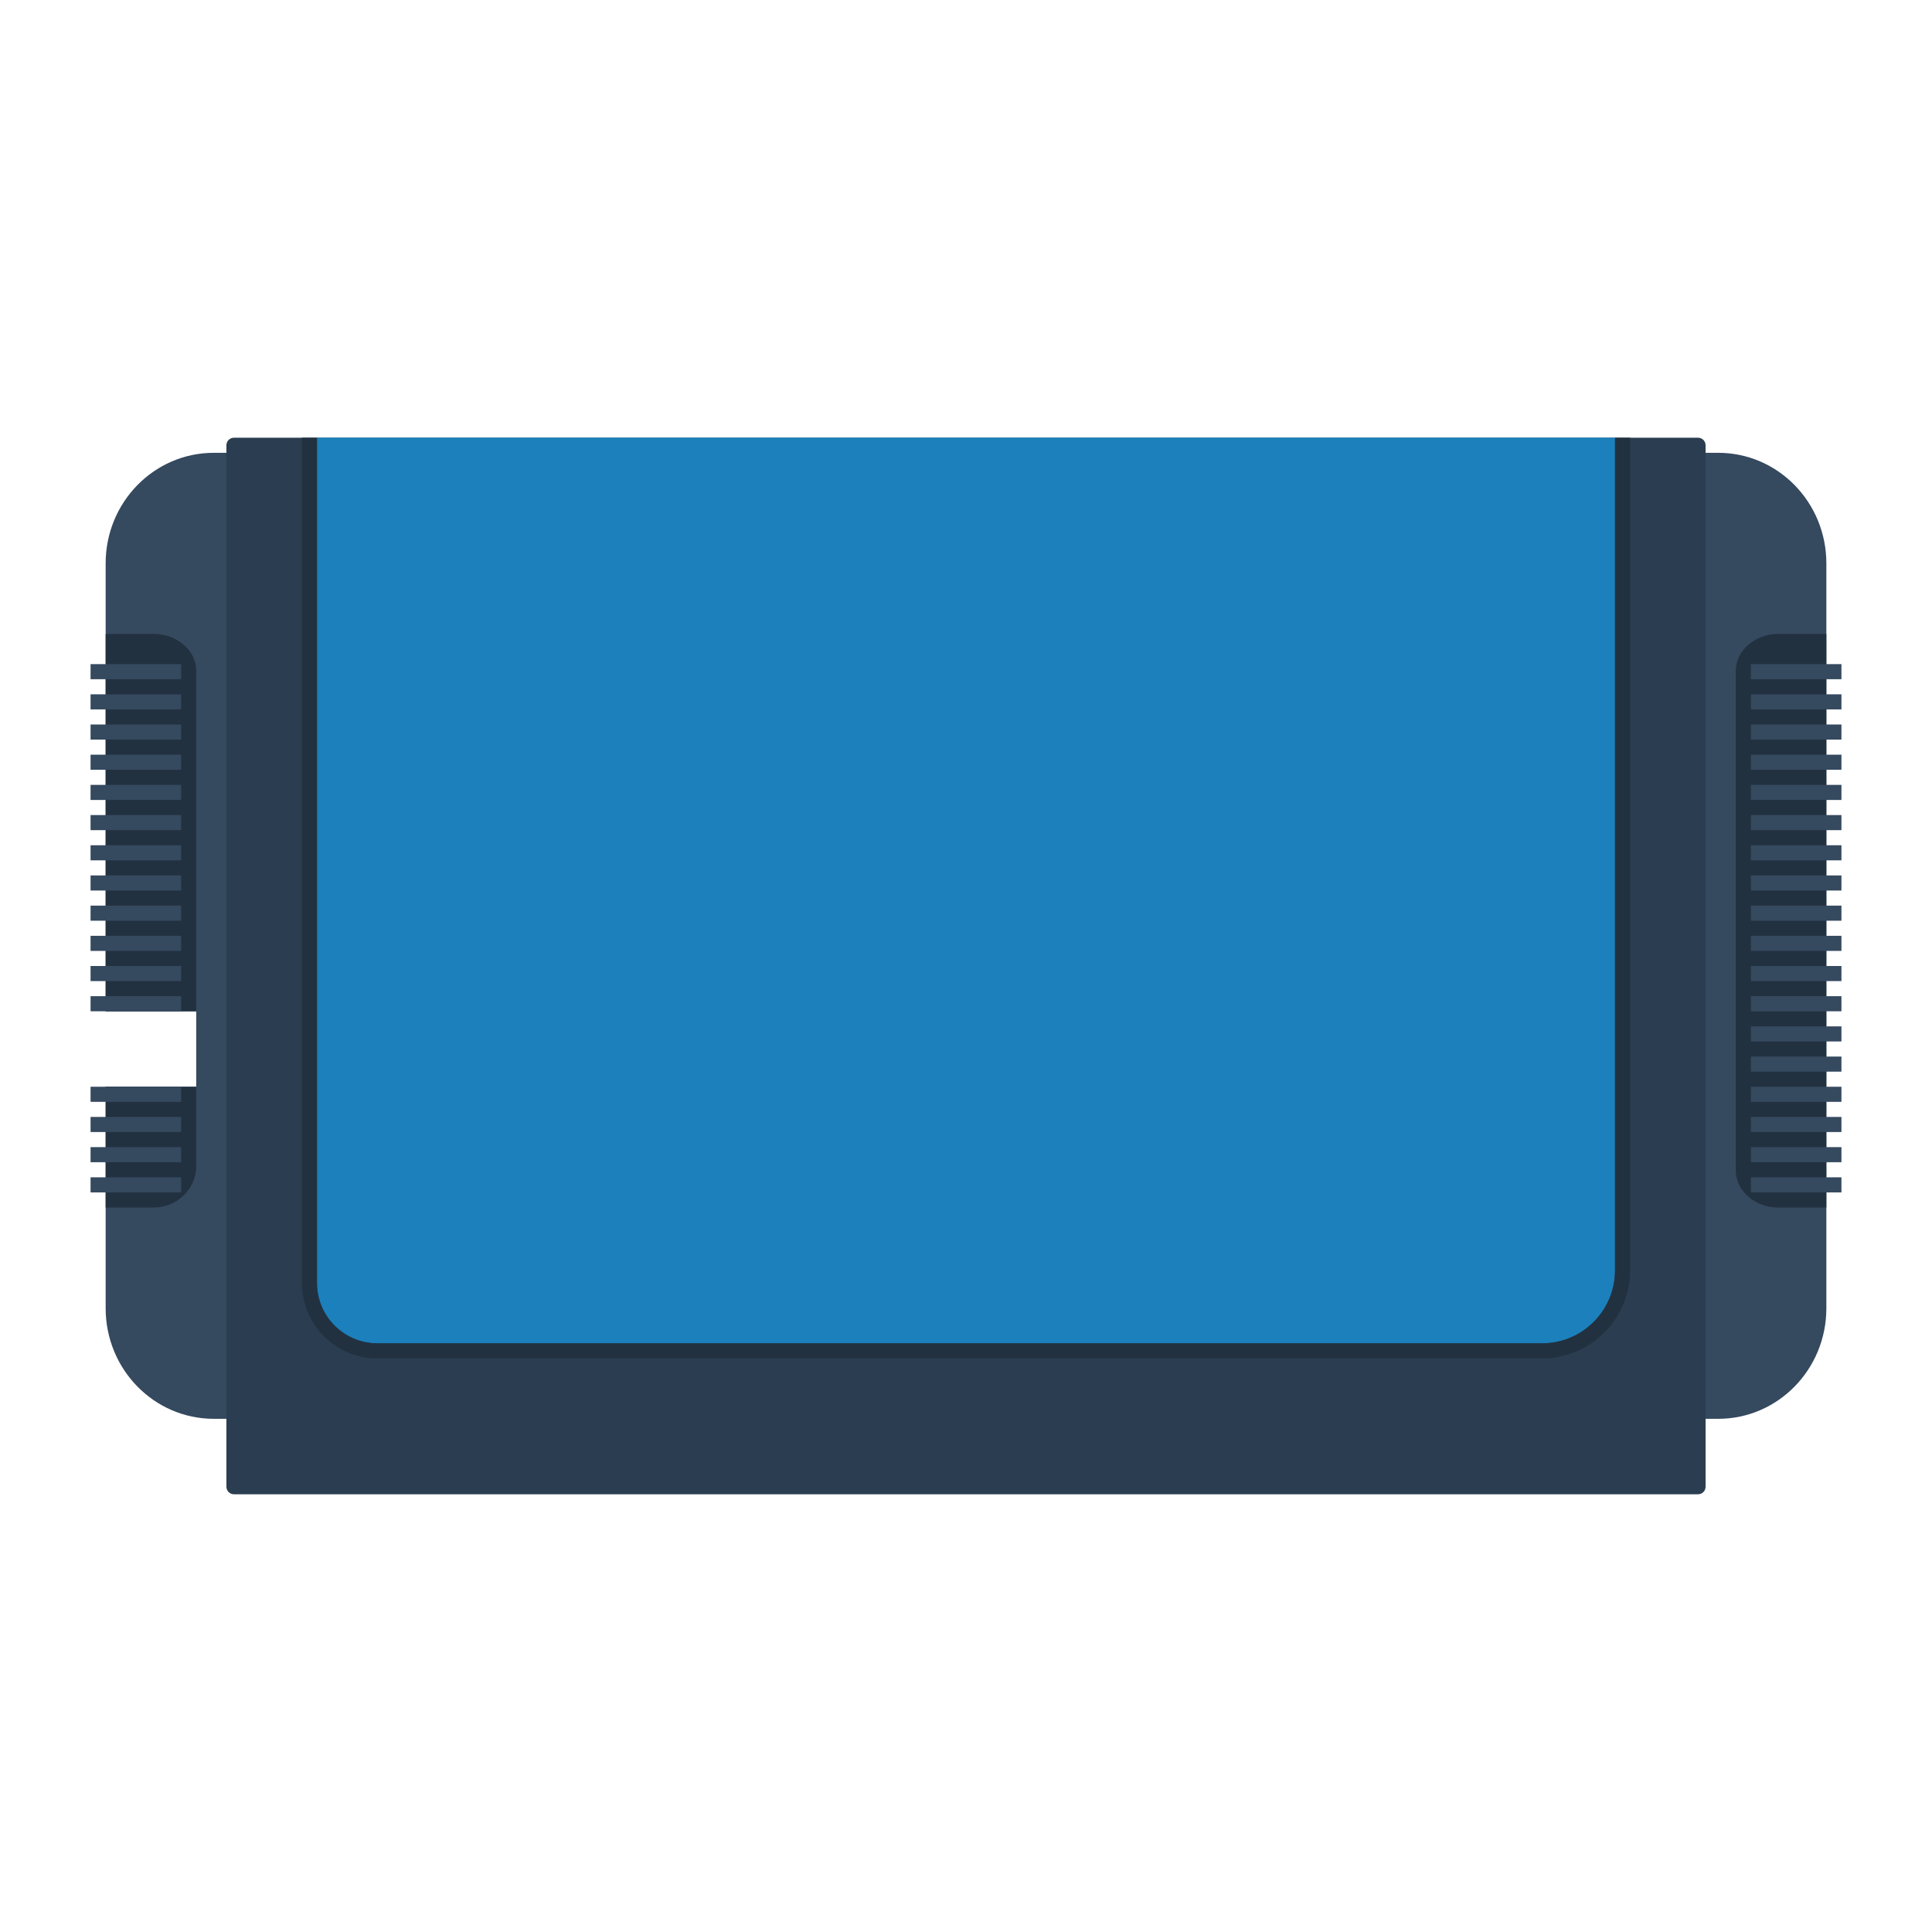 <svg enable-background="new 0 0 256 256" viewBox="0 0 256 256" xmlns="http://www.w3.org/2000/svg"><path d="m227.675 60h-199.35c-7.912 0-14.325 6.556-14.325 14.643v59.357h12v10h-12v29.357c0 8.087 6.413 14.643 14.325 14.643h199.351c7.911 0 14.325-6.556 14.325-14.643v-98.714c-.001-8.087-6.414-14.643-14.326-14.643z" fill="#35495f"/><path d="m225 198h-194c-.552 0-1-.448-1-1v-138c0-.552.448-1 1-1h194c.552 0 1 .448 1 1v138c0 .552-.448 1-1 1z" fill="#2b3e51"/><path d="m204.327 178h-154.327c-4.418 0-8-3.582-8-8v-112h172v110.327c0 5.342-4.331 9.673-9.673 9.673z" fill="#1b80bb"/><path d="m242 84h-6.353c-3.119 0-5.647 2.201-5.647 4.917v66.167c0 2.715 2.528 4.917 5.647 4.917h6.353z" fill="#223140"/><g fill="#35495f"><path d="m232 88h12v2h-12z"/><path d="m232 92h12v2h-12z"/><path d="m232 96h12v2h-12z"/><path d="m232 100h12v2h-12z"/><path d="m232 104h12v2h-12z"/><path d="m232 108h12v2h-12z"/><path d="m232 112h12v2h-12z"/><path d="m232 116h12v2h-12z"/><path d="m232 120h12v2h-12z"/><path d="m232 124h12v2h-12z"/><path d="m232 128h12v2h-12z"/><path d="m232 132h12v2h-12z"/><path d="m232 136h12v2h-12z"/><path d="m232 140h12v2h-12z"/><path d="m232 144h12v2h-12z"/><path d="m232 148h12v2h-12z"/><path d="m232 152h12v2h-12z"/><path d="m232 156h12v2h-12z"/></g><path d="m26 134v-45.11c0-2.701-2.528-4.89-5.647-4.89h-6.353v50z" fill="#223140"/><path d="m14 144v16h6.353c3.119 0 5.647-2.452 5.647-5.476v-10.524z" fill="#223140"/><path d="m12 88h12v2h-12z" fill="#35495f"/><path d="m12 92h12v2h-12z" fill="#35495f"/><path d="m12 96h12v2h-12z" fill="#35495f"/><path d="m12 100h12v2h-12z" fill="#35495f"/><path d="m12 104h12v2h-12z" fill="#35495f"/><path d="m12 108h12v2h-12z" fill="#35495f"/><path d="m12 112h12v2h-12z" fill="#35495f"/><path d="m12 116h12v2h-12z" fill="#35495f"/><path d="m12 120h12v2h-12z" fill="#35495f"/><path d="m12 124h12v2h-12z" fill="#35495f"/><path d="m12 128h12v2h-12z" fill="#35495f"/><path d="m12 132h12v2h-12z" fill="#35495f"/><path d="m12 144h12v2h-12z" fill="#35495f"/><path d="m12 148h12v2h-12z" fill="#35495f"/><path d="m12 152h12v2h-12z" fill="#35495f"/><path d="m12 156h12v2h-12z" fill="#35495f"/><path d="m214 168.327c0 5.342-4.331 9.673-9.673 9.673h-154.327c-4.418 0-8-3.582-8-8v-112h-2v112c0 5.514 4.486 10 10 10h154.327c6.436 0 11.673-5.236 11.673-11.673v-110.327h-2z" fill="#223140"/></svg>